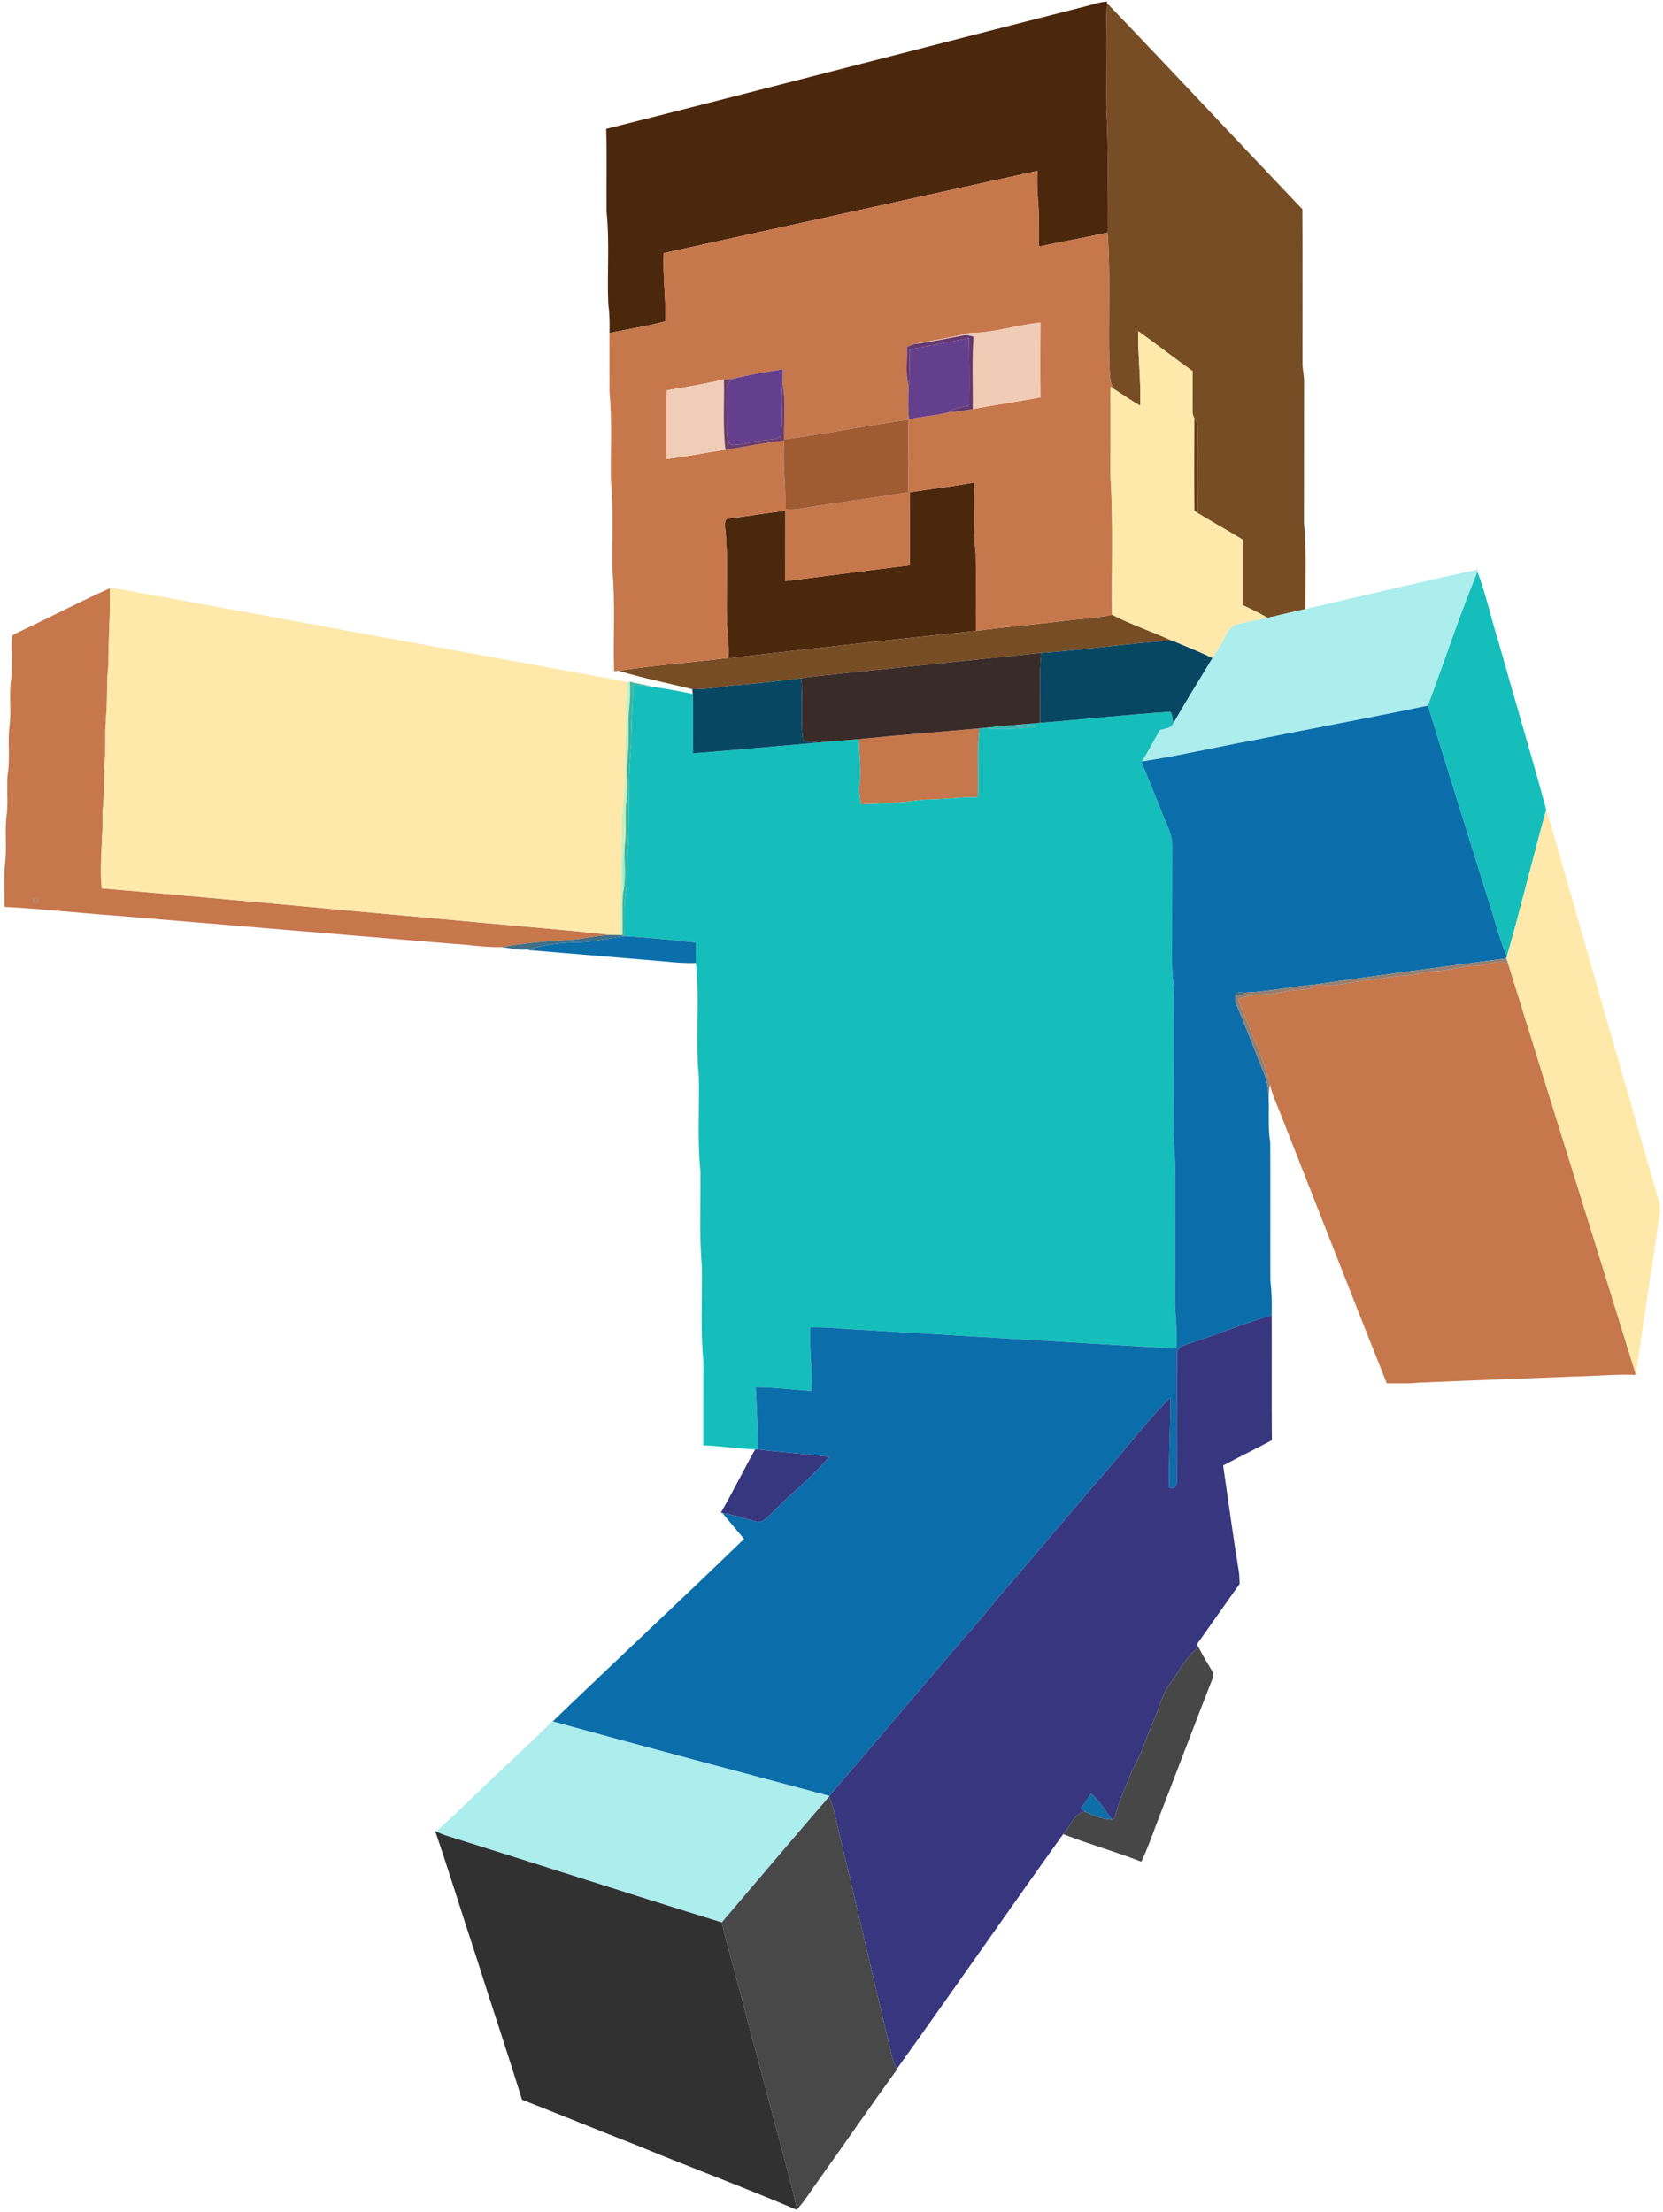 <?xml version="1.0" encoding="UTF-8" ?>
<!DOCTYPE svg PUBLIC "-//W3C//DTD SVG 1.1//EN" "http://www.w3.org/Graphics/SVG/1.1/DTD/svg11.dtd">
<svg width="700pt" height="931pt" viewBox="0 0 700 931" version="1.1" xmlns="http://www.w3.org/2000/svg">
<g id="#4b270cfe">
<path fill="#4b270c" opacity="1.00" d=" M 457.68 2.46 C 460.41 1.73 463.13 0.83 465.98 0.68 L 465.95 1.29 C 465.36 16.19 465.85 31.12 465.67 46.04 C 466.70 63.29 466.07 80.58 466.21 97.85 C 456.63 100.08 446.91 101.65 437.30 103.80 C 437.05 97.19 437.55 90.57 436.92 83.97 C 436.54 79.96 436.58 75.93 436.67 71.91 C 384.25 83.50 331.80 94.98 279.37 106.52 C 278.93 116.11 280.33 125.63 280.07 135.21 C 272.34 137.35 264.38 138.47 256.55 140.17 C 256.66 136.11 256.62 132.05 256.04 128.03 C 255.48 115.04 256.68 101.97 255.31 89.02 C 255.20 77.44 255.52 65.84 255.16 54.26 C 322.73 37.24 390.15 19.64 457.68 2.46 Z" />
<path fill="#4b270c" opacity="1.00" d=" M 383.07 207.19 C 392.03 205.78 401.06 204.77 409.98 203.09 C 410.37 213.07 409.54 223.09 410.71 233.03 C 410.86 243.86 410.71 254.70 410.76 265.53 C 376.12 269.16 341.50 272.99 306.90 277.01 C 306.80 273.61 306.62 270.22 306.29 266.84 C 305.12 251.90 306.88 236.86 305.21 221.95 C 305.13 220.56 304.91 218.15 306.98 218.22 C 314.86 217.26 322.69 215.93 330.58 214.97 C 330.56 224.84 330.57 234.70 330.57 244.57 C 348.03 242.45 365.47 240.06 382.93 237.94 C 383.05 227.69 382.82 217.43 383.07 207.19 Z" />
</g>
<g id="#774d25fe">
<path fill="#774d25" opacity="1.00" d=" M 465.95 1.29 C 493.53 30.05 520.69 59.21 548.20 88.05 C 548.34 109.68 548.23 131.31 548.25 152.94 C 548.30 155.64 548.97 158.30 548.93 161.01 C 548.85 180.67 548.94 200.33 548.87 219.99 C 549.98 232.06 549.39 244.22 549.43 256.34 C 544.11 257.53 538.82 258.80 533.53 260.03 C 530.13 258.02 526.57 256.32 523.00 254.66 C 522.96 245.47 522.97 236.29 523.00 227.10 C 516.81 223.23 510.35 219.81 504.15 215.96 C 503.94 203.97 504.08 191.97 504.08 179.97 C 504.19 178.48 503.54 177.17 502.74 175.98 C 501.72 174.54 502.03 172.68 501.95 171.04 C 502.01 166.09 502.00 161.15 502.00 156.20 C 494.29 150.69 486.79 144.88 479.08 139.37 C 478.94 149.84 480.32 160.24 479.92 170.73 C 475.99 168.53 472.32 165.90 468.53 163.48 C 466.99 160.22 467.21 156.50 466.93 152.99 C 466.46 134.61 467.52 116.20 466.21 97.85 C 466.07 80.58 466.70 63.29 465.67 46.04 C 465.85 31.12 465.36 16.19 465.95 1.29 Z" />
<path fill="#774d25" opacity="1.00" d=" M 468.07 258.70 C 476.15 262.90 484.83 265.80 493.13 269.55 C 474.80 270.78 456.62 273.59 438.29 274.79 C 410.52 277.64 382.76 280.56 354.99 283.39 C 349.06 284.19 343.07 284.46 337.17 285.49 C 327.68 286.63 318.17 287.80 308.62 288.48 C 302.89 289.11 297.19 290.21 291.40 290.08 C 281.07 287.47 270.56 285.46 260.39 282.31 C 275.58 279.98 290.93 278.82 306.19 276.97 C 306.38 273.59 306.53 270.21 306.29 266.84 C 306.62 270.22 306.80 273.61 306.90 277.01 C 341.50 272.99 376.12 269.16 410.76 265.53 C 423.13 263.84 435.58 262.84 447.96 261.31 C 454.66 260.39 461.48 260.29 468.07 258.70 Z" />
</g>
<g id="#c6774bfe">
<path fill="#c6774b" opacity="1.00" d=" M 279.37 106.52 C 331.80 94.98 384.25 83.50 436.67 71.91 C 436.58 75.93 436.54 79.96 436.92 83.97 C 437.55 90.57 437.05 97.19 437.30 103.80 C 446.91 101.65 456.63 100.08 466.21 97.85 C 467.52 116.20 466.46 134.61 466.93 152.99 C 467.21 156.50 466.99 160.22 468.53 163.48 L 467.43 162.77 C 467.53 175.50 467.47 188.23 467.45 200.97 C 468.64 220.18 467.84 239.45 468.07 258.70 C 461.48 260.29 454.66 260.39 447.96 261.31 C 435.58 262.84 423.13 263.84 410.76 265.53 C 410.71 254.70 410.86 243.86 410.71 233.03 C 409.54 223.09 410.37 213.07 409.98 203.09 C 401.06 204.77 392.03 205.78 383.07 207.19 C 382.82 217.43 383.05 227.69 382.93 237.94 C 365.47 240.06 348.03 242.45 330.57 244.57 C 330.57 234.70 330.56 224.84 330.58 214.97 C 322.69 215.93 314.86 217.26 306.98 218.22 C 304.91 218.15 305.13 220.56 305.21 221.95 C 306.88 236.86 305.12 251.90 306.29 266.84 C 306.53 270.21 306.38 273.59 306.19 276.97 C 290.93 278.82 275.58 279.98 260.39 282.31 C 259.91 282.38 258.96 282.53 258.49 282.60 C 258.01 268.39 259.09 254.13 257.77 239.98 C 257.57 227.34 258.39 214.64 257.13 202.06 C 256.93 189.70 257.73 177.28 256.56 164.96 C 256.54 156.70 256.58 148.43 256.55 140.17 C 264.38 138.47 272.34 137.35 280.07 135.21 C 280.33 125.63 278.93 116.11 279.37 106.52 M 408.03 140.17 C 400.13 142.15 392.04 143.40 384.03 144.90 L 384.87 144.80 C 384.10 145.10 382.55 145.68 381.78 145.98 C 381.97 151.45 380.97 157.08 382.47 162.43 C 382.22 167.11 382.21 171.82 382.59 176.50 C 388.25 175.13 394.22 174.94 399.76 173.40 C 403.04 173.45 406.23 172.61 409.47 172.16 C 418.95 170.38 428.51 169.07 437.98 167.23 C 437.86 156.73 437.89 146.22 437.98 135.72 C 427.94 136.82 418.18 140.14 408.03 140.17 M 307.99 159.55 C 307.17 159.60 305.52 159.68 304.70 159.73 C 296.77 161.48 288.77 162.96 280.75 164.23 C 280.43 173.86 280.63 183.51 280.65 193.16 C 288.94 192.26 297.09 190.41 305.36 189.32 C 313.61 188.09 321.78 186.26 330.08 185.47 C 329.47 195.12 330.68 204.71 330.65 214.34 C 332.82 214.58 334.99 214.44 337.13 214.03 C 352.15 211.56 367.26 209.67 382.28 207.17 C 382.37 197.01 382.44 186.84 382.24 176.68 C 364.80 179.09 347.56 182.72 330.09 184.96 C 329.82 177.16 330.98 169.19 329.37 161.50 C 329.48 159.49 329.47 157.48 329.48 155.47 C 322.27 156.52 315.05 157.78 307.99 159.55 Z" />
<path fill="#c6774b" opacity="1.00" d=" M 7.85 266.01 C 20.68 260.00 33.25 253.39 46.19 247.61 C 46.63 258.44 45.47 269.23 45.61 280.05 C 44.89 286.38 45.16 292.73 44.90 299.07 C 43.92 307.02 44.81 315.04 43.88 322.99 C 43.83 329.34 43.81 335.69 43.15 342.02 C 43.46 352.66 41.77 363.27 42.82 373.91 C 89.75 377.82 136.62 382.40 183.53 386.57 C 208.18 388.96 232.89 390.80 257.50 393.50 C 251.61 393.56 245.91 395.24 240.05 395.56 C 230.31 396.02 220.59 397.04 210.98 398.60 C 204.01 398.79 197.06 397.53 190.09 397.18 C 142.73 393.20 95.37 389.33 48.02 385.33 C 32.63 384.24 17.28 382.46 1.87 381.71 C 1.98 375.75 1.59 369.78 2.06 363.84 C 3.10 356.61 1.77 349.25 2.93 342.02 C 3.41 336.66 2.75 331.27 3.21 325.91 C 4.34 319.38 3.20 312.73 3.92 306.18 C 4.95 299.19 3.60 292.08 4.80 285.11 C 5.21 279.42 4.67 273.70 5.01 268.00 C 5.43 266.81 6.90 266.63 7.85 266.01 M 14.24 378.12 C 13.70 379.74 14.24 380.30 15.87 379.79 C 16.42 378.16 15.87 377.60 14.24 378.12 Z" />
<path fill="#c6774b" opacity="1.00" d=" M 361.48 311.09 C 378.39 309.35 395.34 308.09 412.27 306.54 C 411.13 316.17 412.09 325.87 411.62 335.54 C 404.06 335.40 396.56 336.57 389.00 336.54 C 380.19 337.72 371.31 338.35 362.42 338.53 C 361.87 335.70 361.50 332.81 361.84 329.94 C 362.65 323.66 361.55 317.38 361.48 311.09 Z" />
<path fill="#c6774b" opacity="1.00" d=" M 621.05 406.52 C 625.67 406.50 630.27 403.53 634.81 405.53 C 652.55 462.90 670.58 520.17 688.28 577.55 L 688.43 578.67 C 679.95 578.29 671.52 579.24 663.06 579.32 C 641.02 580.29 618.95 580.97 596.92 581.95 C 592.54 582.48 588.14 582.10 583.75 582.25 C 568.60 544.32 553.79 506.25 538.80 468.26 C 537.26 464.34 535.42 460.52 534.52 456.39 C 531.56 443.90 525.37 432.47 521.22 420.37 C 524.71 419.22 528.35 418.60 532.04 418.56 C 536.77 418.48 541.31 416.87 546.04 416.66 C 548.87 416.41 552.13 416.70 554.19 414.30 C 562.26 416.00 570.01 412.57 578.03 412.43 C 582.39 412.01 586.62 410.72 591.03 410.65 C 595.45 410.56 599.62 408.82 604.04 408.69 C 609.80 408.64 615.28 406.53 621.05 406.52 Z" />
</g>
<g id="#f0ccb6fe">
<path fill="#f0ccb6" opacity="1.00" d=" M 408.03 140.17 C 418.18 140.14 427.94 136.82 437.98 135.72 C 437.89 146.22 437.86 156.73 437.98 167.23 C 428.51 169.07 418.95 170.38 409.47 172.16 C 409.61 162.02 409.06 151.85 409.80 141.72 C 408.37 141.21 406.85 140.90 405.35 141.19 C 398.53 142.43 391.76 144.02 384.87 144.80 L 384.03 144.90 C 392.04 143.40 400.13 142.15 408.03 140.17 Z" />
</g>
<g id="#fee9abfe">
<path fill="#fee9ab" opacity="1.00" d=" M 479.08 139.37 C 486.79 144.88 494.29 150.69 502.00 156.20 C 502.00 161.15 502.01 166.09 501.95 171.04 C 502.03 172.68 501.72 174.54 502.74 175.98 C 502.69 188.96 502.63 201.95 502.75 214.93 C 503.10 215.19 503.80 215.71 504.15 215.96 C 510.35 219.81 516.81 223.23 523.00 227.10 C 522.97 236.29 522.96 245.47 523.00 254.66 C 526.57 256.32 530.13 258.02 533.53 260.03 C 529.29 261.12 524.93 261.70 520.71 262.85 C 518.18 263.44 516.85 265.85 515.73 267.97 C 514.11 271.09 512.26 274.06 510.32 276.98 C 504.71 274.22 498.87 271.99 493.13 269.55 C 484.83 265.80 476.15 262.90 468.07 258.70 C 467.84 239.45 468.64 220.18 467.45 200.97 C 467.47 188.23 467.53 175.50 467.43 162.77 L 468.53 163.48 C 472.32 165.90 475.99 168.53 479.92 170.73 C 480.32 160.24 478.94 149.84 479.08 139.37 Z" />
<path fill="#fee9ab" opacity="1.00" d=" M 46.19 247.28 C 61.22 249.78 76.17 252.76 91.18 255.37 C 94.86 256.07 98.53 256.77 102.22 257.38 C 154.73 267.08 207.29 276.56 259.81 286.22 C 261.19 286.50 262.58 286.78 263.95 287.17 C 263.07 299.44 263.48 311.75 263.02 324.03 C 263.50 332.39 261.30 340.60 261.79 348.96 C 261.17 363.82 261.34 378.69 261.08 393.56 C 259.88 393.54 258.69 393.52 257.50 393.50 C 232.89 390.80 208.18 388.96 183.53 386.57 C 136.62 382.40 89.75 377.82 42.82 373.91 C 41.77 363.27 43.46 352.66 43.15 342.02 C 43.81 335.69 43.83 329.34 43.88 322.99 C 44.81 315.04 43.92 307.02 44.90 299.07 C 45.16 292.73 44.89 286.38 45.61 280.05 C 45.47 269.23 46.63 258.44 46.19 247.61 L 46.19 247.28 Z" />
</g>
<g id="#64386efe">
<path fill="#64386e" opacity="1.00" d=" M 405.35 141.19 C 406.85 140.90 408.37 141.21 409.80 141.72 C 409.06 151.85 409.61 162.02 409.47 172.16 C 406.23 172.61 403.04 173.45 399.76 173.40 C 400.18 173.11 401.03 172.55 401.45 172.26 C 403.55 171.54 405.75 171.18 407.94 170.79 C 408.03 161.29 408.02 151.79 407.83 142.30 C 399.54 143.99 391.20 145.39 382.93 147.14 C 382.92 152.24 383.03 157.35 382.47 162.43 C 380.97 157.08 381.97 151.45 381.78 145.98 C 382.55 145.68 384.10 145.10 384.87 144.80 C 391.76 144.02 398.53 142.43 405.35 141.19 Z" />
</g>
<g id="#643f8dfe">
<path fill="#643f8d" opacity="1.00" d=" M 382.93 147.14 C 391.20 145.39 399.54 143.99 407.83 142.30 C 408.02 151.79 408.03 161.29 407.94 170.79 C 405.75 171.18 403.55 171.54 401.45 172.26 C 401.03 172.55 400.18 173.11 399.76 173.40 C 394.22 174.94 388.25 175.13 382.59 176.50 C 382.21 171.82 382.22 167.11 382.47 162.43 C 383.03 157.35 382.92 152.24 382.93 147.14 Z" />
<path fill="#643f8d" opacity="1.00" d=" M 307.99 159.55 C 315.05 157.78 322.27 156.52 329.48 155.47 C 329.47 157.48 329.48 159.49 329.37 161.50 C 328.50 168.87 329.72 176.33 328.66 183.67 C 326.47 185.29 323.55 184.92 321.00 185.35 C 316.95 185.64 313.10 187.16 309.04 187.30 C 306.13 187.50 306.31 183.93 306.11 181.93 C 306.06 175.94 305.97 169.94 306.07 163.94 C 305.93 162.22 307.03 160.85 307.99 159.55 Z" />
</g>
<g id="#f0cdb7fe">
<path fill="#f0cdb7" opacity="1.00" d=" M 280.75 164.23 C 288.77 162.96 296.77 161.48 304.70 159.73 C 304.94 169.59 304.16 179.49 305.36 189.32 C 297.09 190.41 288.94 192.26 280.65 193.16 C 280.63 183.51 280.43 173.86 280.75 164.23 Z" />
</g>
<g id="#6a3d6efe">
<path fill="#6a3d6e" opacity="1.00" d=" M 304.70 159.73 C 305.52 159.68 307.17 159.60 307.99 159.55 C 307.03 160.85 305.93 162.22 306.07 163.94 C 305.97 169.94 306.06 175.94 306.11 181.93 C 306.31 183.93 306.13 187.50 309.04 187.30 C 313.10 187.16 316.95 185.64 321.00 185.35 C 323.55 184.92 326.47 185.29 328.66 183.67 C 329.72 176.33 328.50 168.87 329.37 161.50 C 330.98 169.19 329.82 177.16 330.09 184.96 L 330.08 185.47 C 321.78 186.26 313.61 188.09 305.36 189.32 C 304.16 179.49 304.94 169.59 304.70 159.73 Z" />
</g>
<g id="#643e0ffe">
<path fill="#643e0f" opacity="1.00" d=" M 502.74 175.98 C 503.54 177.17 504.19 178.48 504.08 179.97 C 504.08 191.97 503.94 203.97 504.15 215.96 C 503.80 215.71 503.10 215.19 502.75 214.93 C 502.63 201.95 502.69 188.96 502.74 175.98 Z" />
</g>
<g id="#a05b33fe">
<path fill="#a05b33" opacity="1.00" d=" M 330.09 184.96 C 347.56 182.72 364.80 179.09 382.24 176.68 C 382.44 186.84 382.37 197.01 382.28 207.17 C 367.26 209.67 352.15 211.56 337.13 214.03 C 334.99 214.44 332.82 214.58 330.65 214.34 C 330.68 204.71 329.47 195.12 330.08 185.47 L 330.09 184.96 Z" />
</g>
<g id="#acedeefe">
<path fill="#acedee" opacity="1.00" d=" M 549.43 256.34 C 573.74 250.75 598.00 244.86 622.39 239.65 L 621.90 240.63 C 614.35 259.16 608.05 278.23 601.05 296.99 C 576.37 302.15 551.58 306.72 526.87 311.70 C 511.45 314.54 496.14 318.12 480.65 320.49 C 483.35 316.21 485.61 311.68 488.16 307.31 C 490.11 306.56 493.03 306.71 493.88 304.36 C 499.18 295.14 504.80 286.09 510.32 276.98 C 512.26 274.06 514.11 271.09 515.73 267.97 C 516.85 265.85 518.18 263.44 520.71 262.85 C 524.93 261.70 529.29 261.12 533.53 260.03 C 538.82 258.80 544.11 257.53 549.43 256.34 Z" />
<path fill="#acedee" opacity="1.00" d=" M 232.43 724.44 L 232.65 724.50 C 271.39 735.20 310.25 745.42 349.07 755.85 L 349.11 756.05 C 333.91 773.65 318.89 791.40 303.82 809.11 C 265.03 797.14 226.40 784.61 187.64 772.52 C 186.24 772.03 184.87 771.46 183.53 770.85 C 194.00 761.59 203.78 751.55 214.09 742.12 C 220.14 736.16 226.53 730.54 232.43 724.44 Z" />
</g>
<g id="#15bebbfe">
<path fill="#15bebb" opacity="1.00" d=" M 601.05 296.99 C 608.05 278.23 614.35 259.16 621.90 240.63 C 625.54 250.26 627.65 260.40 630.78 270.21 C 637.37 293.76 644.45 317.19 650.85 340.79 C 645.11 361.34 640.19 382.11 634.25 402.60 C 630.68 394.07 628.63 385.03 625.64 376.30 C 617.49 349.85 609.08 323.48 601.05 296.99 Z" />
<path fill="#15bebb" opacity="1.00" d=" M 266.39 288.22 C 269.04 288.52 271.69 288.74 274.35 288.98 C 280.12 289.87 285.88 290.85 291.59 292.09 C 291.96 300.40 291.57 308.73 291.76 317.05 C 309.34 315.70 326.89 314.04 344.45 312.53 C 350.12 311.94 355.80 311.56 361.48 311.09 C 361.55 317.38 362.65 323.66 361.84 329.94 C 361.50 332.81 361.87 335.70 362.42 338.53 C 371.31 338.35 380.19 337.72 389.00 336.54 C 396.56 336.57 404.06 335.40 411.62 335.54 C 412.09 325.87 411.13 316.17 412.27 306.54 C 412.58 306.52 413.20 306.48 413.51 306.46 C 421.39 307.29 429.36 306.69 437.20 305.64 C 435.04 305.31 432.88 305.00 430.72 304.82 C 433.06 304.60 435.41 304.43 437.76 304.23 C 456.07 302.81 474.35 300.77 492.67 299.56 C 493.64 300.92 493.57 302.76 493.88 304.36 C 493.03 306.71 490.11 306.56 488.16 307.31 C 485.61 311.68 483.35 316.21 480.65 320.49 L 480.49 320.80 C 483.56 328.04 486.49 335.34 489.36 342.67 C 490.99 346.98 493.49 351.16 493.42 355.91 C 493.35 372.27 493.43 388.64 493.36 405.00 C 493.37 410.34 494.19 415.64 494.08 420.99 C 493.93 438.32 494.17 455.65 494.01 472.98 C 493.73 480.00 494.89 486.98 494.64 494.01 C 494.58 511.35 494.67 528.69 494.59 546.02 C 494.46 553.22 495.81 560.39 495.10 567.59 C 448.06 564.85 401.04 561.94 354.00 559.18 C 349.71 558.79 345.40 558.54 341.09 558.65 C 340.47 567.59 342.25 576.50 341.46 585.44 C 333.68 584.90 325.92 583.91 318.11 583.86 C 318.54 592.59 319.07 601.31 318.91 610.06 C 318.65 610.05 318.13 610.02 317.88 610.00 C 310.58 609.75 303.33 608.65 296.04 608.31 C 296.06 596.51 296.02 584.72 296.07 572.93 C 294.76 559.66 295.65 546.27 295.43 532.94 C 294.23 519.70 295.02 506.35 294.82 493.06 C 293.47 479.76 294.47 466.34 294.15 452.99 C 292.56 437.14 294.61 421.12 292.92 405.29 C 292.86 402.43 292.88 399.58 292.88 396.73 C 282.91 395.49 272.88 394.64 262.86 393.99 C 263.10 387.87 262.53 381.70 263.46 375.61 C 264.55 368.79 263.66 361.85 264.47 355.00 C 264.95 341.02 264.27 326.98 265.71 313.04 C 265.59 304.75 266.52 296.50 266.39 288.22 Z" />
</g>
<g id="#074763fe">
<path fill="#074763" opacity="1.00" d=" M 438.29 274.79 C 456.62 273.59 474.80 270.78 493.13 269.55 C 498.87 271.99 504.71 274.22 510.32 276.98 C 504.80 286.09 499.18 295.14 493.88 304.36 C 493.57 302.76 493.64 300.92 492.67 299.56 C 474.35 300.77 456.07 302.81 437.76 304.23 C 437.94 294.42 437.30 284.57 438.29 274.79 Z" />
<path fill="#074763" opacity="1.00" d=" M 308.62 288.48 C 318.17 287.80 327.68 286.63 337.17 285.49 C 338.17 294.24 336.82 303.08 338.10 311.81 C 340.21 312.07 342.32 312.34 344.45 312.53 C 326.89 314.04 309.34 315.70 291.76 317.05 C 291.57 308.73 291.96 300.40 291.59 292.09 C 291.54 291.59 291.45 290.58 291.40 290.08 C 297.19 290.21 302.89 289.11 308.62 288.48 Z" />
</g>
<g id="#392b27fe">
<path fill="#392b27" opacity="1.00" d=" M 354.99 283.39 C 382.76 280.56 410.52 277.64 438.29 274.79 C 437.30 284.57 437.94 294.42 437.76 304.23 C 435.41 304.43 433.06 304.60 430.72 304.82 C 424.99 305.43 419.23 305.78 413.51 306.46 C 413.20 306.48 412.58 306.52 412.27 306.54 C 395.34 308.09 378.39 309.35 361.48 311.09 C 355.80 311.56 350.12 311.94 344.45 312.53 C 342.32 312.34 340.21 312.07 338.10 311.81 C 336.82 303.08 338.17 294.24 337.17 285.49 C 343.07 284.46 349.06 284.19 354.99 283.39 Z" />
</g>
<g id="#cbeebefe">
<path fill="#cbeebe" opacity="1.00" d=" M 263.95 287.17 L 265.18 286.95 C 265.31 290.57 265.26 294.21 264.88 297.83 C 264.18 304.15 264.96 310.53 264.32 316.86 C 263.60 323.60 264.43 330.41 263.63 337.15 C 262.90 343.41 263.96 349.75 262.93 355.99 C 261.40 362.44 262.29 369.11 262.26 375.66 C 261.78 381.62 262.15 387.60 262.07 393.56 L 261.08 393.56 C 261.34 378.69 261.17 363.82 261.79 348.96 C 261.30 340.60 263.50 332.39 263.02 324.03 C 263.48 311.75 263.07 299.44 263.95 287.17 Z" />
</g>
<g id="#37b3a1f8">
<path fill="#37b3a1" opacity="0.97" d=" M 265.18 286.95 C 268.19 287.79 271.32 288.16 274.35 288.98 C 271.69 288.74 269.04 288.52 266.39 288.22 C 266.52 296.50 265.59 304.75 265.71 313.04 C 264.27 326.98 264.95 341.02 264.47 355.00 C 263.66 361.85 264.55 368.79 263.46 375.61 C 262.53 381.70 263.10 387.87 262.86 393.99 L 262.05 394.14 L 262.07 393.56 C 262.15 387.60 261.78 381.62 262.26 375.66 C 263.70 369.19 262.63 362.54 262.93 355.99 C 263.96 349.75 262.90 343.41 263.63 337.15 C 264.43 330.41 263.60 323.60 264.32 316.86 C 264.96 310.53 264.18 304.15 264.88 297.83 C 265.26 294.21 265.31 290.57 265.18 286.95 Z" />
</g>
<g id="#0b6eaafe">
<path fill="#0b6eaa" opacity="1.00" d=" M 526.87 311.70 C 551.58 306.72 576.37 302.15 601.05 296.99 C 609.08 323.48 617.49 349.85 625.64 376.30 C 628.63 385.03 630.68 394.07 634.25 402.60 C 634.19 402.79 634.08 403.16 634.02 403.35 C 607.39 406.94 580.76 410.33 554.19 414.30 C 544.07 415.16 534.07 417.34 523.94 417.80 C 522.73 417.72 520.29 417.11 520.08 418.85 C 519.74 420.38 520.02 421.93 520.67 423.36 C 524.52 432.51 528.03 441.81 531.77 451.01 C 533.32 454.52 533.93 458.33 534.00 462.15 C 534.27 468.42 533.66 474.73 534.68 480.96 C 534.77 500.32 534.66 519.68 534.73 539.04 C 535.32 543.86 535.41 548.70 535.28 553.55 C 523.58 557.03 512.26 561.69 500.65 565.46 C 498.45 566.27 495.06 567.04 495.43 570.10 C 495.35 587.74 495.42 605.39 495.40 623.04 C 495.71 624.95 494.26 627.38 492.14 626.04 C 491.80 613.42 492.82 600.80 492.58 588.18 C 481.29 599.78 471.58 612.79 460.76 624.81 C 449.28 638.32 437.84 651.86 426.31 665.33 C 419.64 672.70 413.71 680.71 407.00 688.06 C 387.59 710.57 368.55 733.41 349.07 755.85 C 310.25 745.42 271.39 735.20 232.65 724.50 C 259.39 698.79 286.56 673.51 313.20 647.70 C 310.15 644.08 307.04 640.51 304.11 636.80 C 309.26 637.59 314.16 639.47 319.24 640.51 C 321.83 640.47 323.50 637.93 325.33 636.40 C 333.07 628.46 341.88 621.57 349.12 613.16 C 339.07 611.90 328.96 611.25 318.91 610.06 C 319.07 601.31 318.54 592.59 318.11 583.86 C 325.92 583.91 333.68 584.90 341.46 585.44 C 342.25 576.50 340.47 567.59 341.09 558.65 C 345.40 558.54 349.71 558.79 354.00 559.18 C 401.04 561.94 448.06 564.85 495.10 567.59 C 495.81 560.39 494.46 553.22 494.59 546.02 C 494.67 528.69 494.58 511.35 494.64 494.01 C 494.89 486.98 493.73 480.00 494.01 472.98 C 494.17 455.65 493.93 438.32 494.08 420.99 C 494.19 415.64 493.37 410.34 493.36 405.00 C 493.43 388.64 493.35 372.27 493.42 355.91 C 493.49 351.16 490.99 346.98 489.36 342.67 C 486.49 335.34 483.56 328.04 480.49 320.80 L 480.65 320.49 C 496.14 318.12 511.45 314.54 526.87 311.70 Z" />
</g>
<g id="#36b4b1ff">
<path fill="#36b4b1" opacity="1.00" d=" M 413.51 306.46 C 419.23 305.78 424.99 305.43 430.72 304.82 C 432.88 305.00 435.04 305.31 437.20 305.64 C 429.36 306.69 421.39 307.29 413.51 306.46 Z" />
</g>
<g id="#fee9aafe">
<path fill="#fee9aa" opacity="1.00" d=" M 650.85 340.79 C 653.28 348.28 655.27 355.91 657.53 363.46 C 658.55 367.15 659.59 370.84 660.62 374.54 C 660.93 375.50 661.26 376.47 661.59 377.43 C 666.03 393.82 671.01 410.07 675.49 426.45 C 676.82 431.12 678.37 435.73 679.52 440.45 C 680.21 442.81 680.99 445.15 681.63 447.53 C 682.81 452.23 684.27 456.86 685.69 461.50 C 689.60 475.84 693.85 490.10 697.94 504.39 C 699.17 507.48 698.89 510.86 698.15 514.04 C 695.07 535.58 691.55 557.06 688.61 578.62 L 688.28 577.55 C 670.58 520.17 652.55 462.90 634.81 405.53 C 634.61 404.98 634.22 403.89 634.02 403.35 C 634.08 403.16 634.19 402.79 634.25 402.60 C 640.19 382.11 645.11 361.34 650.85 340.79 Z" />
</g>
<g id="#95eecdfe">
<path fill="#95eecd" opacity="1.00" d=" M 262.26 375.66 C 262.29 369.11 261.40 362.44 262.93 355.99 C 262.63 362.54 263.70 369.19 262.26 375.66 Z" />
</g>
<g id="#a96540da">
<path fill="#a96540" opacity="0.85" d=" M 14.24 378.12 C 15.87 377.60 16.42 378.16 15.87 379.79 C 14.24 380.30 13.70 379.74 14.24 378.12 Z" />
</g>
<g id="#406f88fe">
<path fill="#406f88" opacity="1.00" d=" M 257.50 393.50 C 258.69 393.52 259.88 393.54 261.08 393.56 L 262.07 393.56 L 262.05 394.14 C 255.39 395.13 248.76 396.67 241.99 396.62 C 235.60 396.85 229.19 397.64 223.05 399.40 C 219.03 400.28 214.97 399.01 210.98 398.60 C 220.59 397.04 230.31 396.02 240.05 395.56 C 245.91 395.24 251.61 393.56 257.50 393.50 Z" />
</g>
<g id="#0c6fabfe">
<path fill="#0c6fab" opacity="1.00" d=" M 262.05 394.14 L 262.86 393.99 C 272.88 394.64 282.91 395.49 292.88 396.73 C 292.88 399.58 292.86 402.43 292.92 405.29 C 288.22 405.47 283.54 405.05 278.88 404.58 C 259.94 403.02 241.01 401.42 222.07 399.82 L 223.05 399.40 C 229.19 397.64 235.60 396.85 241.99 396.62 C 248.76 396.67 255.39 395.13 262.05 394.14 Z" />
</g>
<g id="#958073fe">
<path fill="#958073" opacity="1.00" d=" M 554.19 414.30 C 580.76 410.33 607.39 406.94 634.02 403.35 C 634.22 403.89 634.61 404.98 634.81 405.53 C 630.27 403.53 625.67 406.50 621.05 406.52 C 615.28 406.53 609.80 408.64 604.04 408.69 C 599.62 408.82 595.45 410.56 591.03 410.65 C 586.62 410.72 582.39 412.01 578.03 412.43 C 570.01 412.57 562.26 416.00 554.19 414.30 Z" />
</g>
<g id="#967f71fe">
<path fill="#967f71" opacity="1.00" d=" M 523.94 417.80 C 534.07 417.34 544.07 415.16 554.19 414.30 C 552.13 416.70 548.87 416.41 546.04 416.66 C 541.31 416.87 536.77 418.48 532.04 418.56 C 528.35 418.60 524.71 419.22 521.22 420.37 C 525.37 432.47 531.56 443.90 534.52 456.39 C 534.30 458.30 534.08 460.22 534.00 462.15 C 533.93 458.33 533.32 454.52 531.77 451.01 C 528.03 441.81 524.52 432.51 520.67 423.36 C 520.02 421.93 519.74 420.38 520.08 418.85 C 521.40 419.46 523.13 419.07 523.94 417.80 Z" />
</g>
<g id="#516871fe">
<path fill="#516871" opacity="1.00" d=" M 520.08 418.85 C 520.29 417.11 522.73 417.72 523.94 417.80 C 523.13 419.07 521.40 419.46 520.08 418.85 Z" />
</g>
<g id="#37367ffe">
<path fill="#37367f" opacity="1.00" d=" M 500.65 565.46 C 512.26 561.69 523.58 557.03 535.28 553.55 C 535.36 571.09 535.20 588.64 535.36 606.18 C 528.57 609.82 521.62 613.16 514.85 616.82 C 517.06 632.05 519.14 647.32 521.62 662.51 C 521.69 663.87 521.74 665.25 521.80 666.63 C 515.74 675.12 509.80 683.69 503.72 692.17 C 503.91 692.44 504.29 692.98 504.48 693.26 C 499.30 697.33 496.31 703.35 492.50 708.58 C 489.15 713.14 487.94 718.76 485.72 723.87 C 482.57 730.95 480.45 738.49 476.50 745.20 C 473.97 751.85 470.76 758.28 469.22 765.27 C 468.93 765.43 468.34 765.76 468.04 765.92 C 465.33 762.09 462.83 758.07 459.33 754.89 C 457.86 756.96 456.41 759.05 454.97 761.14 C 455.58 761.62 456.20 762.09 456.83 762.57 C 451.88 762.98 450.63 768.90 447.52 771.97 C 423.99 804.77 401.06 838.01 377.49 870.78 C 375.39 867.12 374.91 862.88 373.89 858.86 C 366.69 828.98 359.92 799.02 352.67 769.15 C 351.78 764.70 350.56 760.34 349.11 756.05 L 349.07 755.85 C 368.55 733.41 387.59 710.57 407.00 688.06 C 413.71 680.71 419.64 672.70 426.31 665.33 C 437.84 651.86 449.28 638.32 460.76 624.81 C 471.58 612.79 481.29 599.78 492.58 588.18 C 492.82 600.80 491.80 613.42 492.14 626.04 C 494.26 627.38 495.71 624.95 495.40 623.04 C 495.42 605.39 495.35 587.74 495.43 570.10 C 495.06 567.04 498.45 566.27 500.65 565.46 Z" />
</g>
<g id="#373780fe">
<path fill="#373780" opacity="1.00" d=" M 317.88 610.00 C 318.13 610.02 318.65 610.05 318.91 610.06 C 328.96 611.25 339.07 611.90 349.12 613.16 C 341.88 621.57 333.07 628.46 325.33 636.40 C 323.50 637.93 321.83 640.47 319.24 640.51 C 314.16 639.47 309.26 637.59 304.11 636.80 L 303.41 636.66 C 308.51 627.93 312.91 618.81 317.88 610.00 Z" />
</g>
<g id="#474747fe">
<path fill="#474747" opacity="1.00" d=" M 492.50 708.58 C 496.31 703.35 499.30 697.33 504.48 693.26 C 506.15 696.61 508.12 699.80 510.04 703.03 C 510.75 704.08 510.97 705.37 510.36 706.56 C 502.34 726.96 494.66 747.50 486.69 767.92 C 484.76 773.20 482.82 778.49 480.40 783.56 C 469.59 779.30 458.34 776.23 447.52 771.97 C 450.63 768.90 451.88 762.98 456.83 762.57 C 460.37 764.25 464.11 765.60 468.04 765.92 C 468.34 765.76 468.93 765.43 469.22 765.27 C 470.76 758.28 473.97 751.85 476.50 745.20 C 480.45 738.49 482.57 730.95 485.72 723.87 C 487.94 718.76 489.15 713.14 492.50 708.58 Z" />
</g>
<g id="#0e6ea8fe">
<path fill="#0e6ea8" opacity="1.00" d=" M 459.33 754.89 C 462.83 758.07 465.33 762.09 468.04 765.92 C 464.11 765.60 460.37 764.25 456.83 762.57 C 456.20 762.09 455.58 761.62 454.97 761.14 C 456.41 759.05 457.86 756.96 459.33 754.89 Z" />
</g>
<g id="#484848fe">
<path fill="#484848" opacity="1.00" d=" M 349.11 756.05 C 350.56 760.34 351.78 764.70 352.67 769.15 C 359.92 799.02 366.69 828.98 373.89 858.86 C 374.91 862.88 375.39 867.12 377.49 870.78 L 377.58 870.97 C 366.45 886.39 355.67 902.06 344.62 917.54 C 341.54 921.73 338.85 926.22 335.36 930.09 C 334.34 923.32 332.17 916.82 330.58 910.18 C 325.09 889.79 319.80 869.34 314.24 848.96 C 311.00 835.62 306.92 822.49 303.82 809.11 C 318.89 791.40 333.91 773.65 349.11 756.05 Z" />
</g>
<g id="#313131fe">
<path fill="#313131" opacity="1.00" d=" M 183.18 770.68 L 183.53 770.85 C 184.87 771.46 186.24 772.03 187.64 772.52 C 226.40 784.61 265.03 797.14 303.82 809.11 C 306.92 822.49 311.00 835.62 314.24 848.96 C 319.80 869.34 325.09 889.79 330.58 910.18 C 332.17 916.82 334.34 923.32 335.36 930.09 C 313.11 920.58 290.42 912.18 268.07 902.94 C 251.91 896.64 235.86 890.07 219.72 883.73 C 213.44 863.38 206.62 843.20 200.21 822.88 C 194.45 805.51 189.12 787.99 183.18 770.68 Z" />
</g>
</svg>
